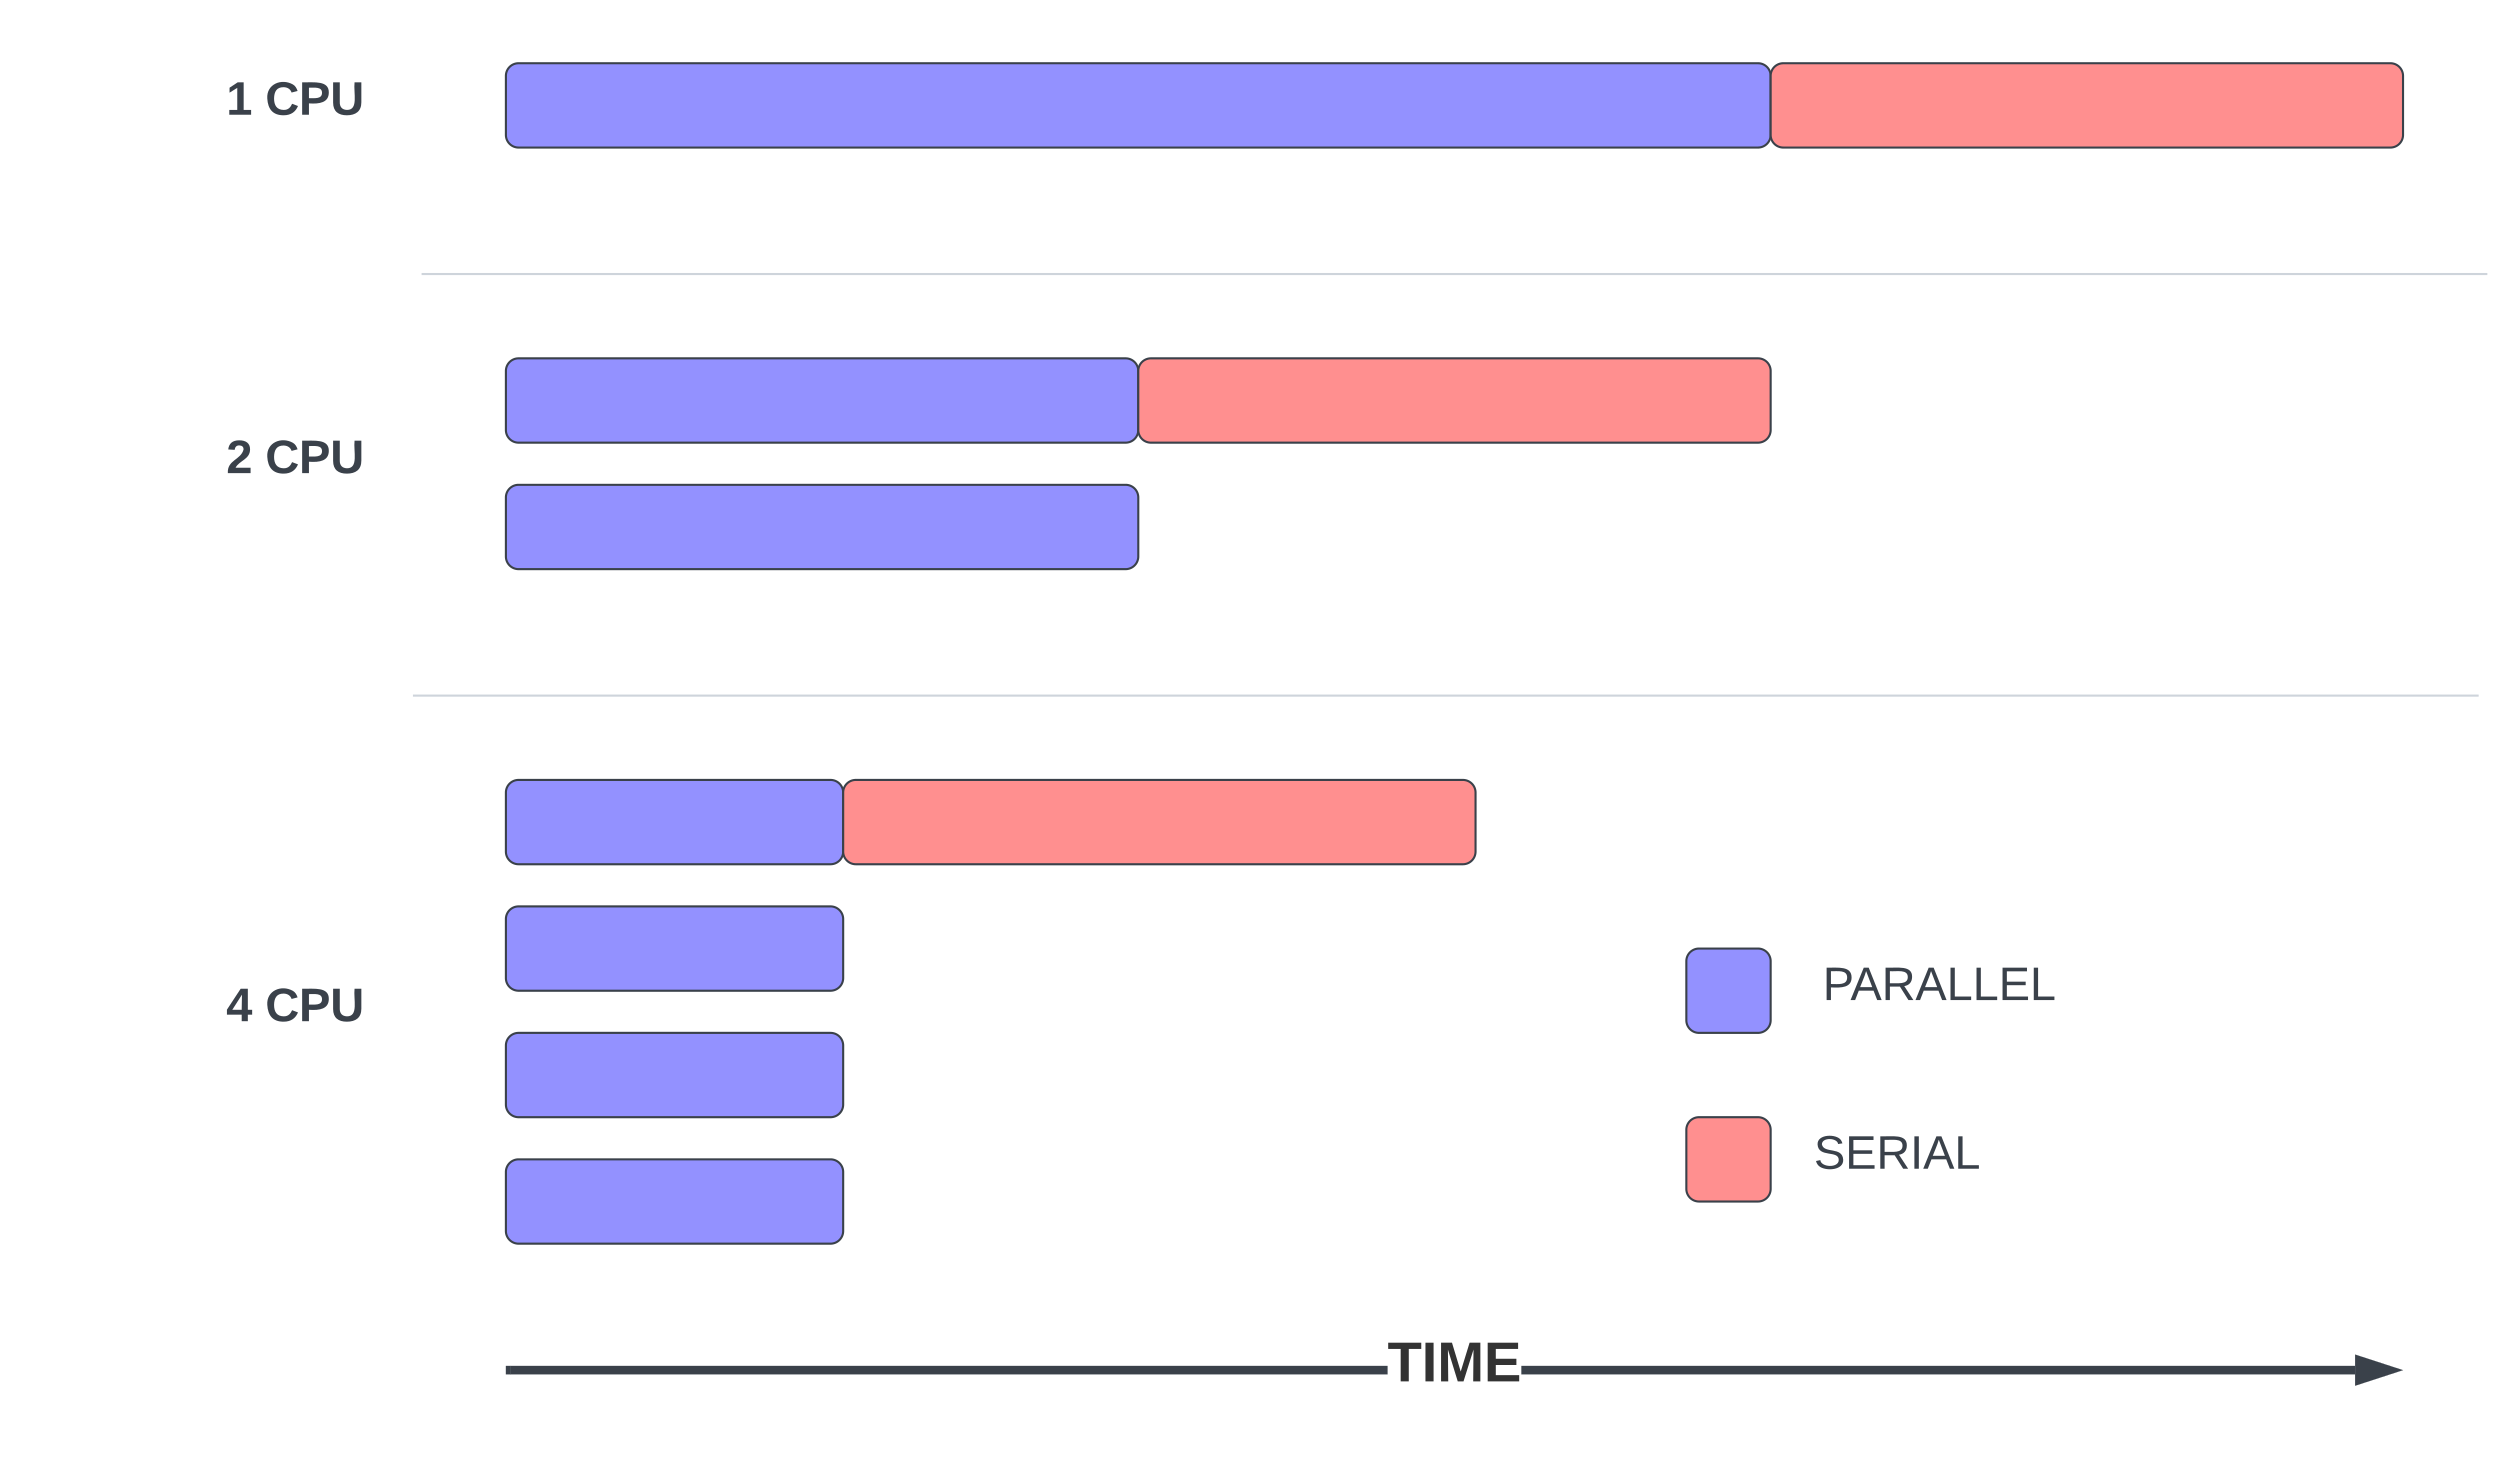 <svg xmlns="http://www.w3.org/2000/svg" xmlns:xlink="http://www.w3.org/1999/xlink" xmlns:lucid="lucid" width="1186" height="691"><g transform="translate(940 -70)" lucid:page-tab-id="9abl7.LtRqVA"><path d="M-920 90h240v60h-240z" fill="none"/><use xlink:href="#a" transform="matrix(1,0,0,1,-920,90) translate(87.346 34.444)"/><use xlink:href="#b" transform="matrix(1,0,0,1,-920,90) translate(105.864 34.444)"/><path d="M-140 510h240v60h-240z" fill="none"/><use xlink:href="#c" transform="matrix(1,0,0,1,-140,510) translate(64.691 34.444)"/><path d="M-160 590H80v60h-240z" fill="none"/><use xlink:href="#d" transform="matrix(1,0,0,1,-160,590) translate(80.525 34.444)"/><path d="M-700 246a6 6 0 0 1 6-6h288a6 6 0 0 1 6 6v28a6 6 0 0 1-6 6h-288a6 6 0 0 1-6-6z" stroke="#3a414a" fill="#9391ff"/><path d="M-400 246a6 6 0 0 1 6-6h288a6 6 0 0 1 6 6v28a6 6 0 0 1-6 6h-288a6 6 0 0 1-6-6z" stroke="#3a414a" fill="#ff8f8f"/><path d="M-700 306a6 6 0 0 1 6-6h288a6 6 0 0 1 6 6v28a6 6 0 0 1-6 6h-288a6 6 0 0 1-6-6zM-700 106a6 6 0 0 1 6-6h588a6 6 0 0 1 6 6v28a6 6 0 0 1-6 6h-588a6 6 0 0 1-6-6z" stroke="#3a414a" fill="#9391ff"/><path d="M-100 106a6 6 0 0 1 6-6h288a6 6 0 0 1 6 6v28a6 6 0 0 1-6 6H-94a6 6 0 0 1-6-6z" stroke="#3a414a" fill="#ff8f8f"/><path d="M-700 446a6 6 0 0 1 6-6h148a6 6 0 0 1 6 6v28a6 6 0 0 1-6 6h-148a6 6 0 0 1-6-6z" stroke="#3a414a" fill="#9391ff"/><path d="M-540 446a6 6 0 0 1 6-6h288a6 6 0 0 1 6 6v28a6 6 0 0 1-6 6h-288a6 6 0 0 1-6-6z" stroke="#3a414a" fill="#ff8f8f"/><path d="M-700 506a6 6 0 0 1 6-6h148a6 6 0 0 1 6 6v28a6 6 0 0 1-6 6h-148a6 6 0 0 1-6-6zM-700 566a6 6 0 0 1 6-6h148a6 6 0 0 1 6 6v28a6 6 0 0 1-6 6h-148a6 6 0 0 1-6-6zM-700 626a6 6 0 0 1 6-6h148a6 6 0 0 1 6 6v28a6 6 0 0 1-6 6h-148a6 6 0 0 1-6-6z" stroke="#3a414a" fill="#9391ff"/><path d="M-281.74 722H-698v-4h416.26zm459 0h-395.52v-4h395.52z" stroke="#3a414a" stroke-width=".05" fill="#3a414a"/><path d="M-697.95 722H-700v-4h2.05z" stroke="#3a414a" stroke-width=".05" fill="#3a414a"/><path d="M193.53 720l-14.27 4.64v-9.28z" fill="#3a414a"/><path d="M200 720l-22.74 7.4v-14.8zm-18.74 1.88l5.8-1.88-5.8-1.88z" stroke="#3a414a" stroke-width=".05" fill="#3a414a"/><use xlink:href="#e" transform="matrix(1,0,0,1,-281.738,704.02) translate(0 21.306)"/><path d="M-739.5 200h979M-739.5 200h-.5M239.5 200h.5M-743.6 400h979M-743.6 400h-.5M235.38 400h.5" stroke="#ced4db" fill="none"/><path d="M-920 260h240v60h-240z" fill="none"/><use xlink:href="#f" transform="matrix(1,0,0,1,-920,260) translate(87.346 34.444)"/><use xlink:href="#b" transform="matrix(1,0,0,1,-920,260) translate(105.864 34.444)"/><path d="M-920 520h240v60h-240z" fill="none"/><use xlink:href="#g" transform="matrix(1,0,0,1,-920,520) translate(87.346 34.444)"/><use xlink:href="#b" transform="matrix(1,0,0,1,-920,520) translate(105.864 34.444)"/><path d="M-140 526a6 6 0 0 1 6-6h28a6 6 0 0 1 6 6v28a6 6 0 0 1-6 6h-28a6 6 0 0 1-6-6z" stroke="#3a414a" fill="#9391ff"/><path d="M-140 606a6 6 0 0 1 6-6h28a6 6 0 0 1 6 6v28a6 6 0 0 1-6 6h-28a6 6 0 0 1-6-6z" stroke="#3a414a" fill="#ff8f8f"/><defs><path fill="#3a414a" d="M23 0v-37h61v-169l-59 37v-38l62-41h46v211h57V0H23" id="h"/><use transform="matrix(0.062,0,0,0.062,0,0)" xlink:href="#h" id="a"/><path fill="#3a414a" d="M67-125c0 53 21 87 73 88 37 1 54-22 65-47l45 17C233-25 199 4 140 4 58 4 20-42 15-125 8-235 124-281 211-232c18 10 29 29 36 50l-46 12c-8-25-30-41-62-41-52 0-71 34-72 86" id="i"/><path fill="#3a414a" d="M24-248c93 1 206-16 204 79-1 75-69 88-152 82V0H24v-248zm52 121c47 0 100 7 100-41 0-47-54-39-100-39v80" id="j"/><path fill="#3a414a" d="M238-95c0 69-44 99-111 99C63 4 22-25 22-93v-155h51v151c-1 38 19 59 55 60 90 1 49-130 58-211h52v153" id="k"/><g id="b"><use transform="matrix(0.062,0,0,0.062,0,0)" xlink:href="#i"/><use transform="matrix(0.062,0,0,0.062,15.988,0)" xlink:href="#j"/><use transform="matrix(0.062,0,0,0.062,30.802,0)" xlink:href="#k"/></g><path fill="#3a414a" d="M30-248c87 1 191-15 191 75 0 78-77 80-158 76V0H30v-248zm33 125c57 0 124 11 124-50 0-59-68-47-124-48v98" id="l"/><path fill="#3a414a" d="M205 0l-28-72H64L36 0H1l101-248h38L239 0h-34zm-38-99l-47-123c-12 45-31 82-46 123h93" id="m"/><path fill="#3a414a" d="M233-177c-1 41-23 64-60 70L243 0h-38l-65-103H63V0H30v-248c88 3 205-21 203 71zM63-129c60-2 137 13 137-47 0-61-80-42-137-45v92" id="n"/><path fill="#3a414a" d="M30 0v-248h33v221h125V0H30" id="o"/><path fill="#3a414a" d="M30 0v-248h187v28H63v79h144v27H63v87h162V0H30" id="p"/><g id="c"><use transform="matrix(0.062,0,0,0.062,0,0)" xlink:href="#l"/><use transform="matrix(0.062,0,0,0.062,13.148,0)" xlink:href="#m"/><use transform="matrix(0.062,0,0,0.062,27.963,0)" xlink:href="#n"/><use transform="matrix(0.062,0,0,0.062,43.951,0)" xlink:href="#m"/><use transform="matrix(0.062,0,0,0.062,58.765,0)" xlink:href="#o"/><use transform="matrix(0.062,0,0,0.062,71.111,0)" xlink:href="#o"/><use transform="matrix(0.062,0,0,0.062,83.457,0)" xlink:href="#p"/><use transform="matrix(0.062,0,0,0.062,98.272,0)" xlink:href="#o"/></g><path fill="#3a414a" d="M185-189c-5-48-123-54-124 2 14 75 158 14 163 119 3 78-121 87-175 55-17-10-28-26-33-46l33-7c5 56 141 63 141-1 0-78-155-14-162-118-5-82 145-84 179-34 5 7 8 16 11 25" id="q"/><path fill="#3a414a" d="M33 0v-248h34V0H33" id="r"/><g id="d"><use transform="matrix(0.062,0,0,0.062,0,0)" xlink:href="#q"/><use transform="matrix(0.062,0,0,0.062,14.815,0)" xlink:href="#p"/><use transform="matrix(0.062,0,0,0.062,29.63,0)" xlink:href="#n"/><use transform="matrix(0.062,0,0,0.062,45.617,0)" xlink:href="#r"/><use transform="matrix(0.062,0,0,0.062,51.79,0)" xlink:href="#m"/><use transform="matrix(0.062,0,0,0.062,66.605,0)" xlink:href="#o"/></g><path fill="#333" d="M136-208V0H84v-208H4v-40h212v40h-80" id="s"/><path fill="#333" d="M24 0v-248h52V0H24" id="t"/><path fill="#333" d="M230 0l2-204L168 0h-37L68-204 70 0H24v-248h70l56 185 57-185h69V0h-46" id="u"/><path fill="#333" d="M24 0v-248h195v40H76v63h132v40H76v65h150V0H24" id="v"/><g id="e"><use transform="matrix(0.074,0,0,0.074,0,0)" xlink:href="#s"/><use transform="matrix(0.074,0,0,0.074,16.202,0)" xlink:href="#t"/><use transform="matrix(0.074,0,0,0.074,23.6,0)" xlink:href="#u"/><use transform="matrix(0.074,0,0,0.074,45.72,0)" xlink:href="#v"/></g><path fill="#3a414a" d="M182-182c0 78-84 86-111 141h115V0H12c-6-101 99-100 120-180 1-22-12-31-33-32-23 0-32 14-35 34l-49-3c5-45 32-70 84-70 51 0 83 22 83 69" id="w"/><use transform="matrix(0.062,0,0,0.062,0,0)" xlink:href="#w" id="f"/><path fill="#3a414a" d="M165-50V0h-47v-50H5v-38l105-160h55v161h33v37h-33zm-47-37l2-116L46-87h72" id="x"/><use transform="matrix(0.062,0,0,0.062,0,0)" xlink:href="#x" id="g"/></defs></g></svg>